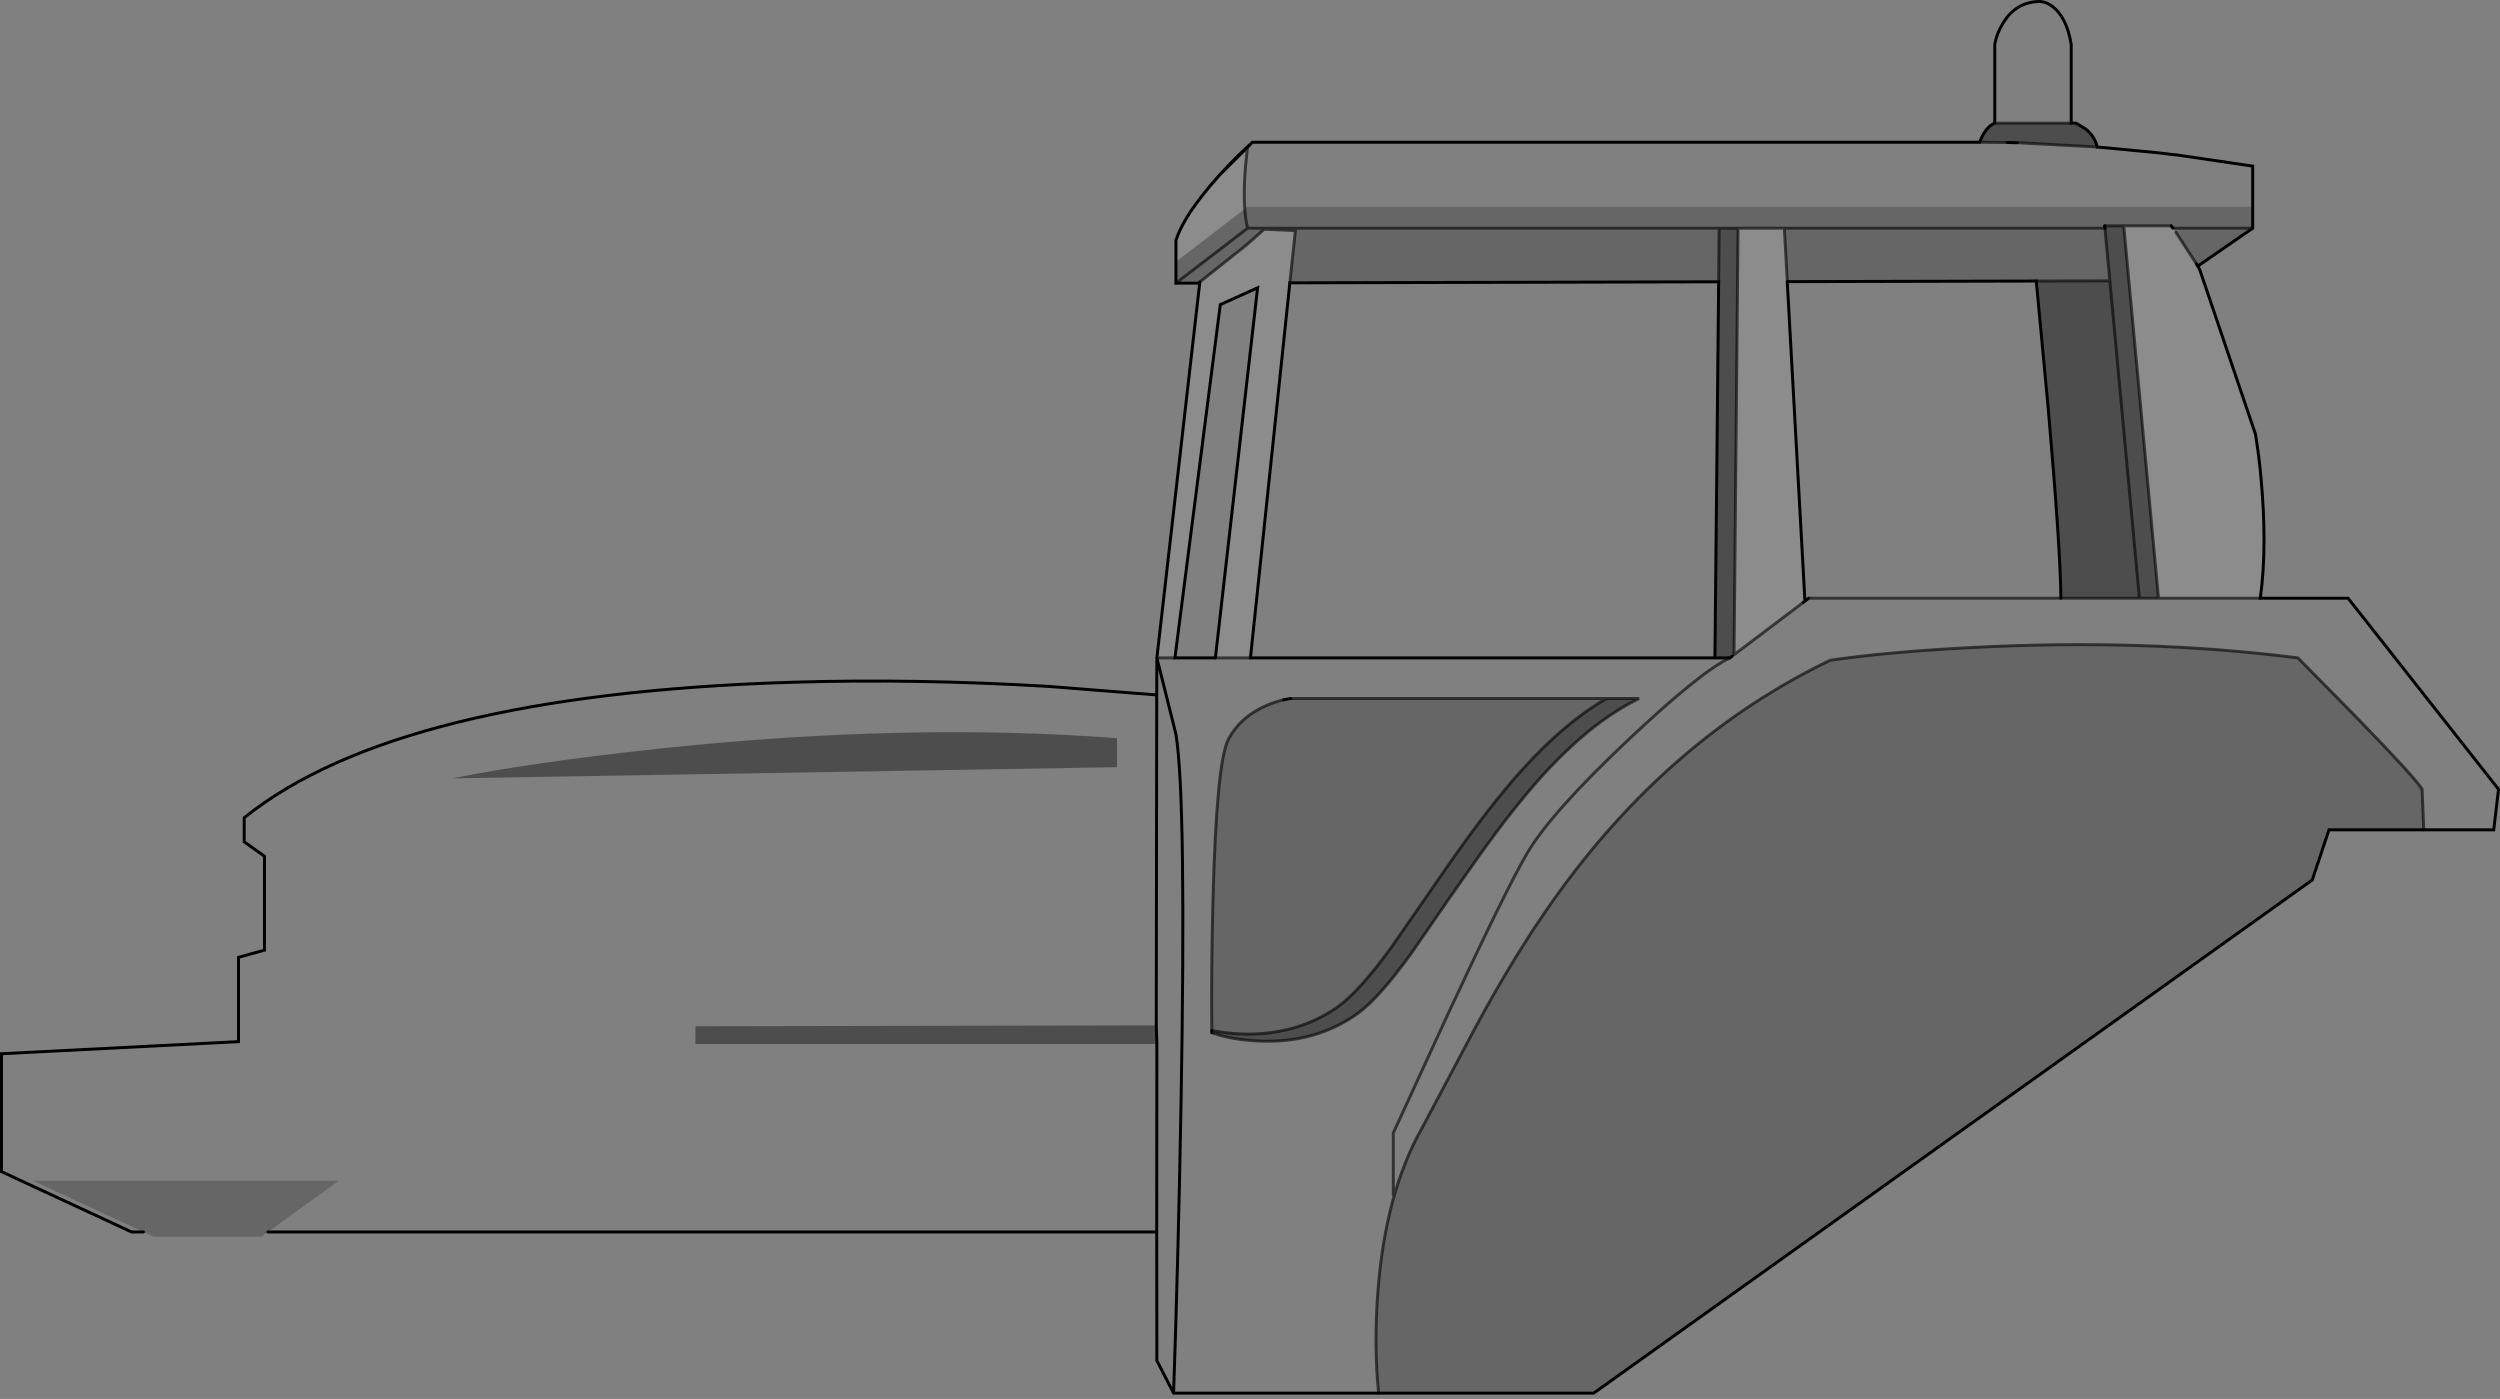 <?xml version="1.0" encoding="UTF-8" standalone="no"?>
<svg xmlns:xlink="http://www.w3.org/1999/xlink" height="468.65px" width="837.5px" xmlns="http://www.w3.org/2000/svg">
  <rect width="100%" height="100%" fill="#808080" stroke="none"/>
  <g transform="matrix(1.0, 0.0, 0.0, 1.0, 418.75, 233.6)">
    <path d="M249.5 -192.35 L249.5 -218.75 Q250.1 -222.35 252.3 -225.9 256.7 -233.1 264.7 -233.1 L266.0 -232.9 Q267.55 -232.45 269.0 -231.3 273.6 -227.7 275.1 -218.75 L275.1 -192.35 249.5 -192.35 M283.8 -184.35 L286.65 -184.1 303.4 -182.5 309.35 -181.8 310.8 -181.65 335.9 -177.95 335.9 -164.35 -0.8 -164.35 -1.75 -163.6 Q-2.35 -171.7 -0.85 -184.25 L0.8 -185.95 244.4 -185.95 253.7 -185.85 254.45 -185.85 256.4 -185.8 257.05 -185.8 283.8 -184.35 M338.45 -33.2 L367.85 -33.2 418.25 30.8 416.65 44.4 393.2 44.4 392.65 30.8 Q390.65 27.3 370.65 6.7 L351.05 -13.2 Q300.1 -19.7 242.1 -16.7 213.15 -15.2 194.35 -12.4 140.3 13.6 101.95 67.5 89.05 85.6 75.8 110.05 L57.6 144.35 Q45.35 166.0 42.85 199.05 41.45 217.45 43.1 233.1 L-25.6 233.1 -31.2 222.2 -31.25 176.8 -31.3 179.1 -329.0 179.1 -305.25 161.95 -407.7 161.95 Q-389.2 170.55 -370.7 179.1 L-374.7 179.1 -418.25 158.9 -418.25 119.4 -338.85 115.35 -338.85 87.1 -330.15 84.7 -330.15 53.25 -336.95 48.4 -336.95 40.35 Q-285.5 -1.0 -153.25 -5.05 -111.9 -6.3 -67.5 -3.65 L-31.3 -0.8 -31.25 1.85 -31.2 -13.2 -25.15 -13.2 -11.6 -13.2 0.15 -13.2 155.75 -13.2 160.75 -13.2 161.45 -13.7 161.55 -13.8 162.15 -14.25 185.35 -31.8 186.4 -32.6 187.15 -33.2 271.65 -33.2 297.95 -33.2 304.35 -33.2 338.45 -33.2 M-25.6 233.1 Q-24.0 186.75 -23.1 135.95 -21.3 34.4 -24.8 12.4 L-31.2 -13.2 -24.8 12.4 Q-21.3 34.4 -23.1 135.95 -24.0 186.75 -25.6 233.1 M-44.55 23.4 L-44.55 13.7 Q-114.75 8.35 -198.0 17.2 -239.65 21.65 -267.25 27.15 L-44.55 23.4 M11.25 0.85 Q8.35 1.5 5.6 2.7 -3.2 6.5 -7.2 14.0 -11.2 21.5 -12.4 67.7 -13.0 90.35 -12.8 111.6 L-12.8 112.35 Q-6.2 114.75 3.2 115.15 22.0 115.95 36.0 105.95 43.1 100.9 54.1 85.65 67.7 65.85 75.4 55.0 89.3 35.3 100.55 23.4 115.65 7.5 130.35 0.4 L119.45 0.4 13.6 0.4 11.25 0.85 M-31.2 116.15 L-31.4 109.9 -185.75 110.2 -185.8 116.15 -31.2 116.15 -31.25 176.8 -31.2 116.15 M-31.25 1.85 L-31.4 109.9 -31.25 1.85 M160.75 -13.2 Q151.0 -8.65 126.45 14.5 100.7 38.8 92.75 52.4 85.75 64.35 66.2 106.35 L48.0 145.95 48.0 166.75 48.0 145.95 66.2 106.35 Q85.75 64.35 92.75 52.4 100.7 38.8 126.45 14.5 151.0 -8.65 160.75 -13.2" fill="#ffffff" fill-opacity="0.0" fill-rule="evenodd" stroke="none"/>
    <path d="M335.9 -164.35 L335.9 -157.15 317.5 -144.45 317.35 -144.65 317.15 -145.0 317.05 -145.2 310.2 -155.75 309.2 -157.15 309.15 -157.25 308.6 -157.95 292.7 -157.95 286.3 -157.95 286.4 -157.15 288.05 -139.5 263.4 -139.45 180.0 -139.25 179.0 -157.15 163.5 -157.15 157.15 -157.15 157.0 -139.2 13.35 -138.85 15.2 -156.35 4.75 -156.8 -1.2 -151.55 -16.8 -139.15 -16.85 -138.75 -24.8 -138.75 -24.8 -145.95 -1.75 -163.6 -0.8 -164.35 335.9 -164.35 M393.2 44.4 L361.45 44.4 355.85 61.2 115.15 233.1 43.1 233.1 Q41.45 217.45 42.85 199.05 45.35 166.0 57.6 144.35 L75.8 110.05 Q89.05 85.6 101.95 67.5 140.3 13.6 194.35 -12.4 213.15 -15.2 242.1 -16.7 300.1 -19.7 351.05 -13.2 L370.65 6.7 Q390.65 27.3 392.65 30.8 L393.2 44.4 M-329.0 179.1 L-331.2 180.7 -367.25 180.7 -370.7 179.1 Q-389.2 170.55 -407.7 161.95 L-305.25 161.95 -329.0 179.1 M-24.8 -138.75 L-0.8 -157.15 157.15 -157.15 -0.8 -157.15 -24.8 -138.75 M335.9 -157.15 L309.2 -157.15 335.9 -157.15 M286.4 -157.15 L179.0 -157.15 286.4 -157.15 M-0.8 -157.15 Q-1.5 -159.9 -1.75 -163.6 -1.5 -159.9 -0.8 -157.15 M-12.8 111.6 Q-13.0 90.35 -12.4 67.7 -11.2 21.5 -7.2 14.0 -3.2 6.5 5.6 2.7 8.35 1.5 11.25 0.85 L13.6 0.4 119.45 0.4 Q105.65 8.3 91.3 24.15 80.75 35.8 67.35 54.9 L47.05 84.2 Q36.5 98.6 29.6 103.55 19.25 110.95 6.0 112.45 -3.2 113.5 -12.8 111.6" fill="#000000" fill-opacity="0.2" fill-rule="evenodd" stroke="none"/>
    <path d="M275.1 -192.35 L276.7 -192.35 280.0 -190.35 Q283.05 -187.85 283.8 -184.35 L257.05 -185.8 256.4 -185.8 254.45 -185.85 253.7 -185.85 244.4 -185.95 245.2 -187.75 Q247.0 -191.35 249.5 -192.35 L275.1 -192.35 M157.0 -139.2 L157.15 -157.15 163.5 -157.15 162.15 -14.25 161.55 -13.8 161.45 -13.7 160.75 -13.2 155.75 -13.2 157.0 -139.2 M286.4 -157.15 L286.3 -157.95 292.7 -157.95 304.35 -33.2 297.95 -33.2 288.05 -139.5 297.95 -33.2 271.65 -33.2 Q271.55 -49.15 267.4 -96.85 L263.4 -139.45 288.05 -139.5 286.4 -157.15 M-44.55 23.4 L-267.25 27.15 Q-239.65 21.65 -198.0 17.2 -114.75 8.35 -44.55 13.7 L-44.55 23.4 M-12.8 111.6 Q-3.2 113.5 6.0 112.45 19.25 110.95 29.6 103.55 36.5 98.6 47.05 84.2 L67.35 54.9 Q80.75 35.8 91.3 24.15 105.65 8.3 119.45 0.4 L130.35 0.4 Q115.65 7.5 100.55 23.4 89.3 35.3 75.4 55.0 67.7 65.85 54.1 85.65 43.1 100.9 36.0 105.95 22.0 115.95 3.2 115.15 -6.2 114.75 -12.8 112.35 L-12.8 111.6 M-31.4 109.9 L-31.2 116.15 -185.8 116.15 -185.75 110.2 -31.4 109.9" fill="#000000" fill-opacity="0.4" fill-rule="evenodd" stroke="none"/>
    <path d="M317.75 -144.0 L318.0 -143.55 318.15 -143.3 336.85 -88.1 337.2 -85.7 337.3 -85.05 337.4 -84.4 337.5 -83.7 337.6 -83.05 337.7 -82.45 337.75 -81.85 337.85 -81.2 337.95 -80.5 338.0 -79.85 338.1 -79.15 338.15 -78.55 338.25 -77.85 338.3 -77.2 338.4 -76.6 338.45 -75.85 338.55 -75.2 338.55 -74.9 Q340.9 -50.8 338.45 -33.2 L304.35 -33.2 292.7 -157.95 308.6 -157.95 309.15 -157.25 309.2 -157.15 310.2 -155.75 317.05 -145.2 317.15 -145.0 317.35 -144.65 317.75 -144.0 M-31.2 -13.2 L-16.85 -138.75 -16.8 -139.15 -1.2 -151.55 4.75 -156.8 15.2 -156.35 13.35 -138.85 0.15 -13.2 -11.6 -13.2 2.55 -137.2 -9.95 -131.55 -25.15 -13.2 -31.2 -13.2 M-24.8 -145.95 L-24.8 -153.15 Q-22.45 -160.25 -14.65 -169.75 L-13.5 -171.15 -10.2 -174.95 -0.85 -184.25 Q-2.35 -171.7 -1.75 -163.6 L-24.8 -145.95 M162.15 -14.25 L163.5 -157.15 179.0 -157.15 180.0 -139.25 180.0 -138.85 185.9 -32.25 185.35 -31.8 162.15 -14.25" fill="#ffffff" fill-opacity="0.098" fill-rule="evenodd" stroke="none"/>
    <path d="M317.5 -144.45 L317.75 -144.0 317.35 -144.65 317.5 -144.45" fill="#dedfe0" fill-rule="evenodd" stroke="none"/>
    <path d="M186.4 -32.6 L185.35 -31.8 185.9 -32.25 186.4 -32.6" fill="#d1d3d4" fill-rule="evenodd" stroke="none"/>
    <path d="M249.5 -192.35 L249.5 -218.75 Q250.1 -222.35 252.3 -225.9 256.7 -233.1 264.7 -233.1 L266.0 -232.9 Q267.55 -232.45 269.0 -231.3 273.6 -227.7 275.1 -218.75 L275.1 -192.35 276.7 -192.35 280.0 -190.35 Q283.05 -187.85 283.8 -184.35 L286.65 -184.1 303.4 -182.5 309.35 -181.8 310.8 -181.65 335.9 -177.95 335.9 -164.35 335.9 -157.15 317.5 -144.45 M317.75 -144.0 L318.0 -143.55 318.15 -143.3 336.85 -88.1 337.2 -85.7 337.3 -85.05 337.4 -84.4 337.5 -83.7 337.6 -83.05 337.7 -82.45 337.75 -81.85 337.85 -81.2 337.95 -80.5 338.0 -79.85 338.1 -79.15 338.15 -78.55 338.25 -77.85 338.3 -77.2 338.4 -76.6 338.45 -75.85 338.55 -75.2 338.55 -74.9 Q340.9 -50.8 338.45 -33.2 L367.85 -33.2 418.25 30.8 416.65 44.4 393.2 44.4 361.45 44.4 355.85 61.2 115.15 233.1 43.1 233.1 -25.6 233.1 -31.2 222.2 -31.25 176.8 -31.2 116.15 -31.4 109.9 -31.25 1.85 -31.2 -13.2 -16.85 -138.75 -24.8 -138.75 -24.8 -145.95 -24.8 -153.15 Q-22.45 -160.25 -14.65 -169.75 L-13.5 -171.15 -13.2 -171.55 Q-7.7 -178.05 -0.85 -184.45 L-0.85 -184.25 0.8 -185.95 244.4 -185.95 245.2 -187.75 Q247.0 -191.35 249.5 -192.35 M-31.3 179.1 L-329.0 179.1 M-370.7 179.1 L-374.7 179.1 -418.25 158.9 -418.25 119.4 -338.85 115.35 -338.85 87.1 -330.15 84.7 -330.15 53.25 -336.95 48.4 -336.95 40.35 Q-285.5 -1.0 -153.25 -5.05 -111.9 -6.3 -67.5 -3.65 L-31.3 -0.8 -31.25 1.85 M-16.8 -139.15 L-16.85 -138.75 M155.75 -13.2 L160.75 -13.2 161.45 -13.7 161.55 -13.8 M0.15 -13.2 L155.75 -13.2 157.0 -139.2 13.35 -138.85 0.15 -13.2 M-11.6 -13.2 L-25.15 -13.2 -9.95 -131.55 2.55 -137.2 -11.6 -13.2 M-31.2 -13.2 L-24.8 12.4 Q-21.3 34.4 -23.1 135.95 -24.0 186.75 -25.6 233.1 M286.3 -157.95 L286.4 -157.15 M309.15 -157.25 L308.6 -157.95 M257.05 -185.8 L256.4 -185.8 254.45 -185.85 253.7 -185.85 M317.35 -144.65 L317.75 -144.0 M317.05 -145.2 L317.15 -145.0 317.35 -144.65 M180.0 -139.25 L263.4 -139.45 267.4 -96.85 Q271.55 -49.15 271.65 -33.2 M186.4 -32.6 L187.15 -33.2 M185.35 -31.8 L186.4 -32.6 M185.9 -32.25 L180.0 -138.85 M-0.85 -184.25 L-10.2 -174.95 -13.5 -171.15 M13.6 0.4 L11.25 0.85 M-12.8 111.6 L-12.8 112.35" fill="none" stroke="#000000" stroke-linecap="round" stroke-linejoin="miter-clip" stroke-miterlimit="4.0" stroke-width="1.0"/>
    <path d="M249.5 -192.35 L275.1 -192.35 M157.0 -139.2 L157.15 -157.15 -0.8 -157.15 -24.8 -138.75 M13.35 -138.85 L15.2 -156.35 4.75 -156.8 -1.2 -151.55 -16.8 -139.15 M162.15 -14.25 L163.5 -157.15 157.15 -157.15 M0.15 -13.2 L-11.6 -13.2 M-25.15 -13.2 L-31.2 -13.2 M286.4 -157.15 L288.05 -139.5 297.95 -33.2 304.35 -33.2 292.7 -157.95 286.3 -157.95 M308.6 -157.95 L292.7 -157.95 M253.7 -185.85 L244.4 -185.95 M263.4 -139.45 L288.05 -139.5 M310.2 -155.75 L317.05 -145.2 M257.05 -185.8 L283.8 -184.35 M180.0 -139.25 L179.0 -157.15 163.5 -157.15 M271.65 -33.2 L297.95 -33.2 M187.15 -33.2 L271.65 -33.2 M185.35 -31.8 L162.15 -14.25 M393.2 44.4 L392.65 30.8 Q390.65 27.3 370.65 6.7 L351.05 -13.2 Q300.1 -19.7 242.1 -16.7 213.15 -15.2 194.35 -12.4 140.3 13.6 101.95 67.5 89.05 85.6 75.8 110.05 L57.6 144.35 Q45.35 166.0 42.85 199.05 41.45 217.45 43.1 233.1 M179.0 -157.15 L286.4 -157.15 M309.2 -157.15 L335.9 -157.15 M304.35 -33.2 L338.45 -33.2 M-1.75 -163.6 Q-1.5 -159.9 -0.8 -157.15 M-0.85 -184.25 Q-2.35 -171.7 -1.75 -163.6 M11.25 0.85 Q8.35 1.5 5.6 2.7 -3.2 6.5 -7.2 14.0 -11.2 21.5 -12.4 67.7 -13.0 90.35 -12.8 111.6 -3.2 113.5 6.0 112.45 19.25 110.95 29.6 103.55 36.5 98.6 47.05 84.2 L67.35 54.9 Q80.75 35.8 91.3 24.15 105.65 8.3 119.45 0.4 L13.6 0.4 M-12.8 112.35 Q-6.2 114.75 3.2 115.15 22.0 115.95 36.0 105.95 43.1 100.9 54.1 85.65 67.7 65.85 75.4 55.0 89.3 35.3 100.55 23.4 115.65 7.5 130.35 0.4 L119.45 0.4 M48.0 166.75 L48.0 145.95 66.2 106.35 Q85.75 64.35 92.75 52.4 100.7 38.8 126.45 14.5 151.0 -8.65 160.75 -13.2" fill="none" stroke="#000000" stroke-linecap="round" stroke-linejoin="miter-clip" stroke-miterlimit="4.0" stroke-opacity="0.6" stroke-width="1.0"/>
  </g>
</svg>
